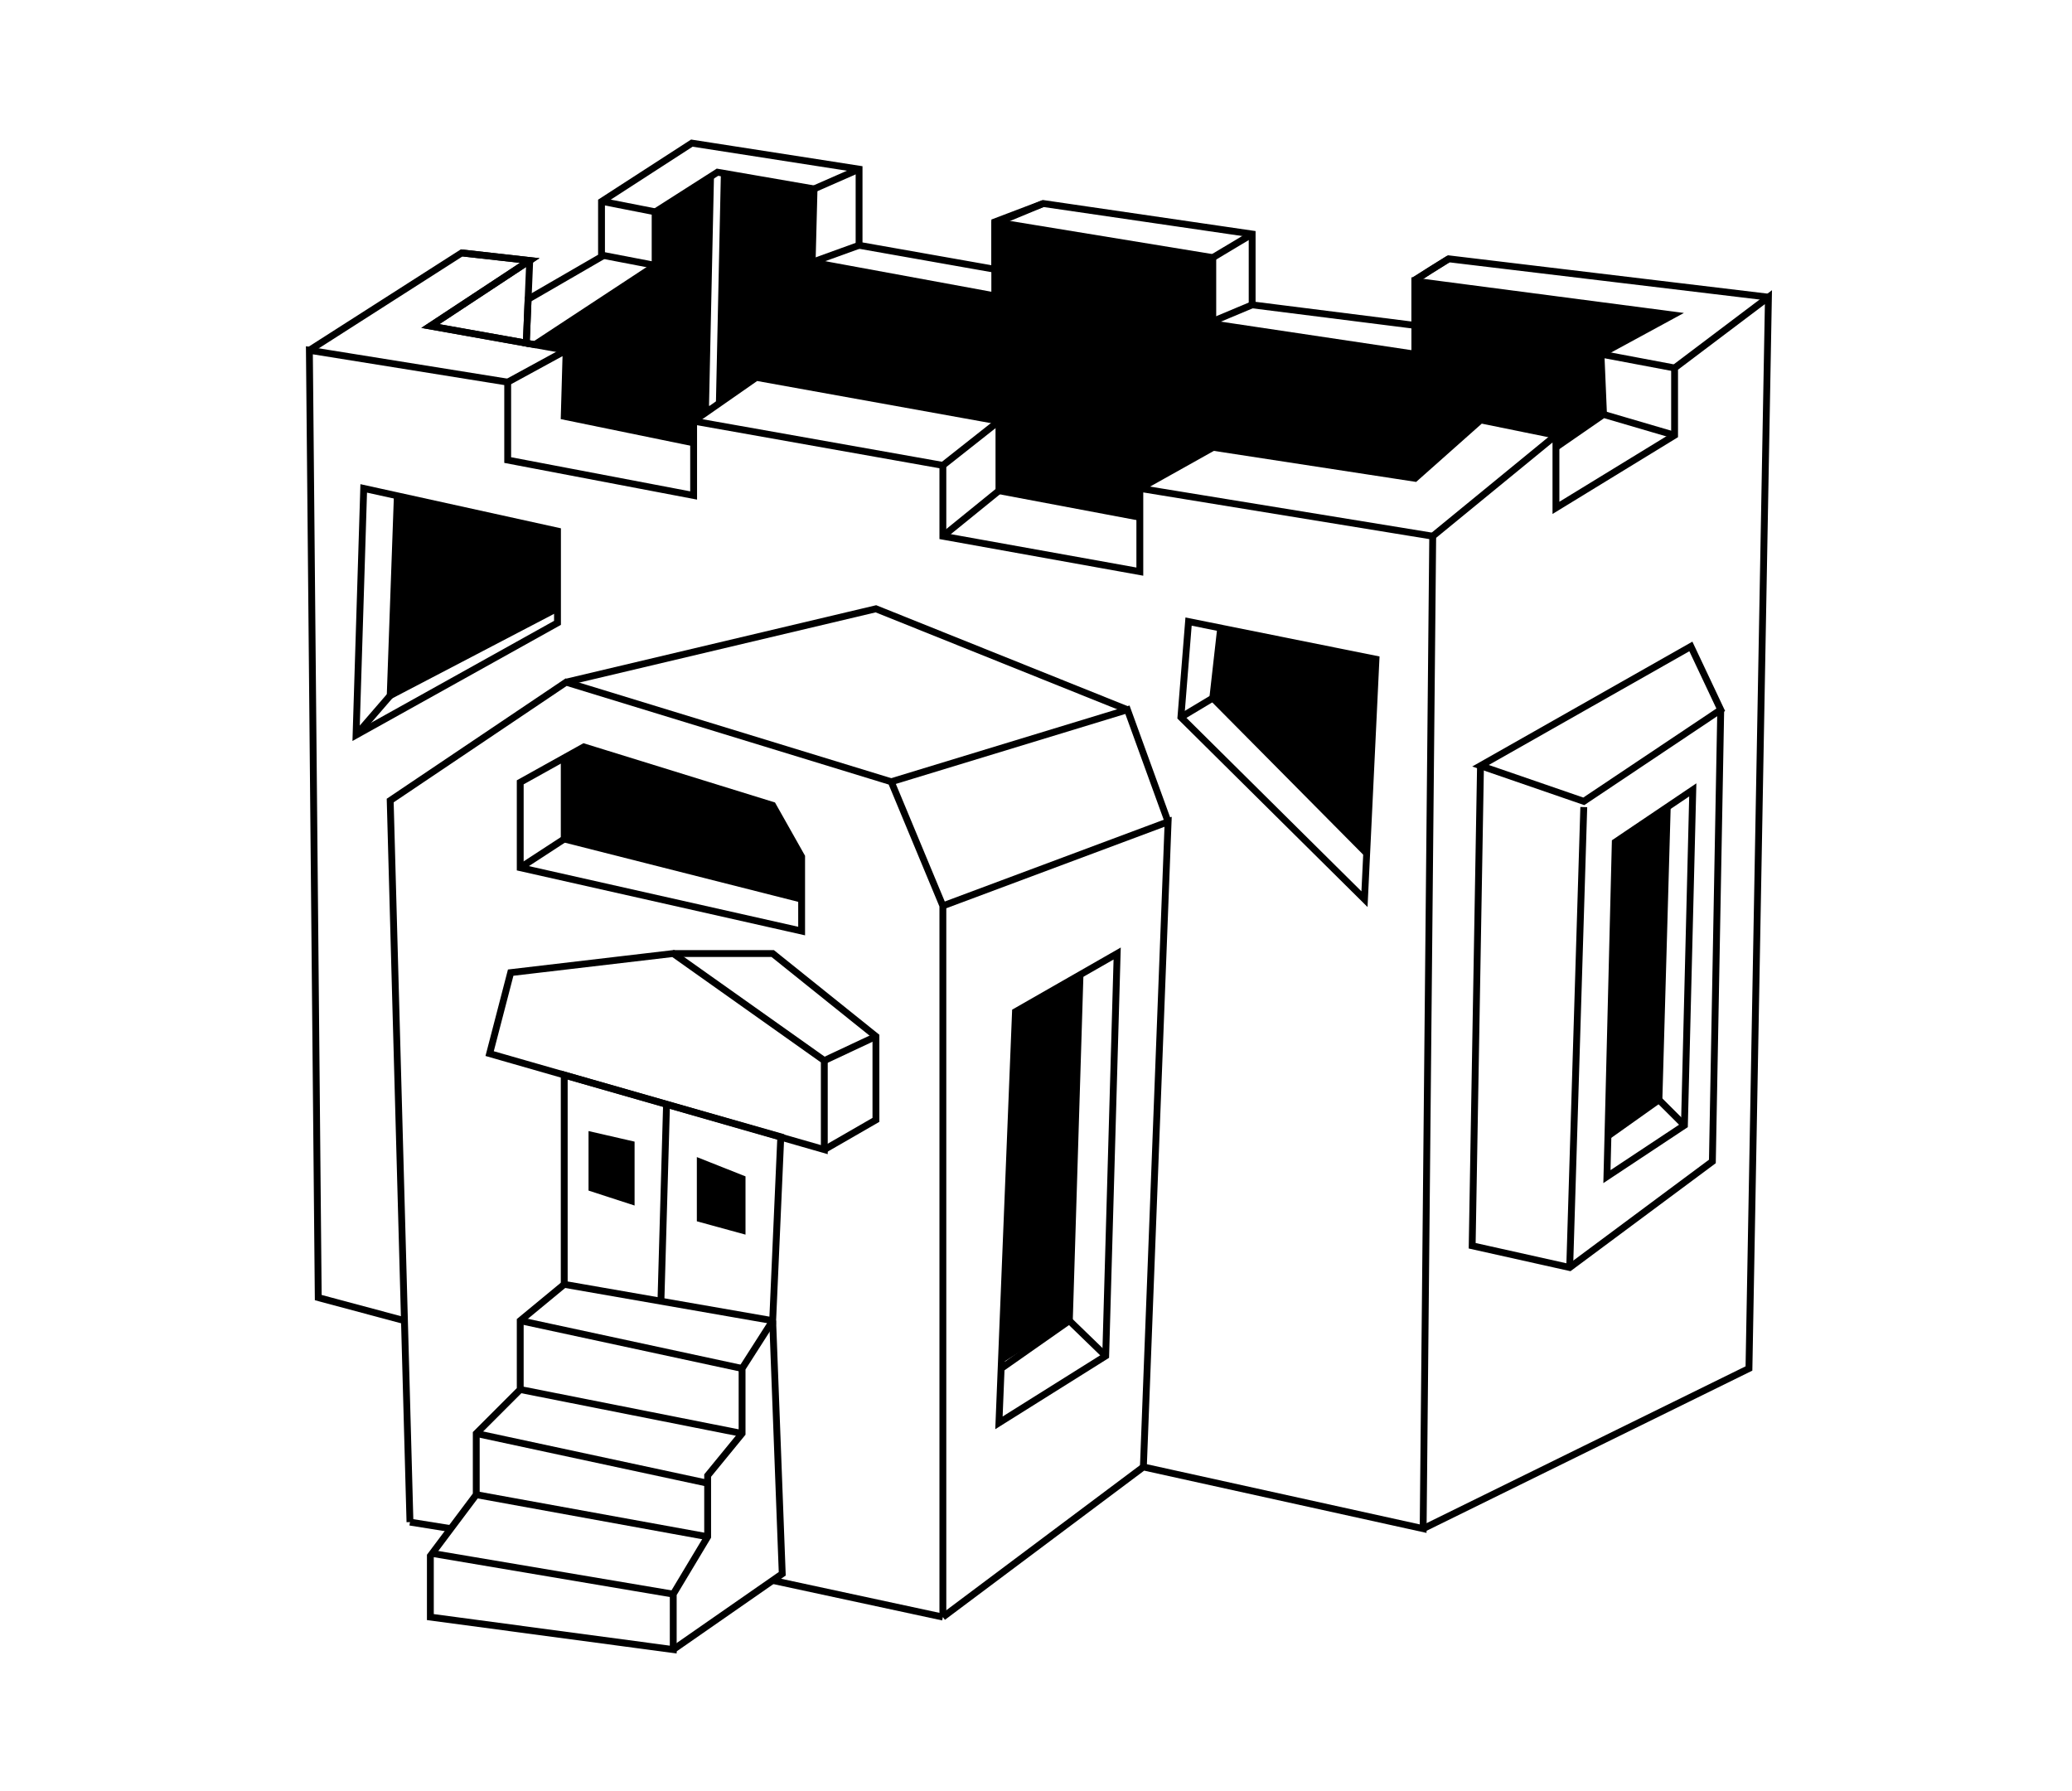 <svg xmlns="http://www.w3.org/2000/svg" viewBox="0 0 907.45 784.46"><defs><style>.a{fill:#fff;}.b{fill:none;stroke:#000;stroke-miterlimit:10;stroke-width:3px;}</style></defs><title>black-lodge-3</title><rect class="a" width="907.45" height="784.46"/><polyline class="b" points="179.55 666.63 170.89 350.61 247.94 298.77 390.32 342.38 412.94 396.74 412.94 708.23"/><polygon class="b" points="247.11 562.5 247.11 556.63 247.11 470.82 341.95 497.89 338.4 578.41 247.11 562.5"/><polyline class="b" points="338.4 578.41 325 599.35 325 627.82 309.92 646.25 309.92 673.05 294.85 698.17 294.85 722.46 188.48 708.23 188.48 681.42 208.58 654.62 208.58 627.82 227.84 608.56 227.84 578.41 247.11 562.5"/><line class="b" x1="227.84" y1="578.41" x2="325" y2="599.35"/><line class="b" x1="227.84" y1="608.56" x2="325" y2="627.82"/><line class="b" x1="208.58" y1="627.82" x2="309.92" y2="649.6"/><line class="b" x1="208.58" y1="654.62" x2="309.92" y2="673.05"/><line class="b" x1="189.29" y1="680.35" x2="294.85" y2="698.18"/><polyline class="b" points="338.4 578.41 342.59 689.26 294.85 722.46"/><line class="b" x1="412.94" y1="708.23" x2="338.4" y2="692.18"/><line class="b" x1="179.55" y1="666.63" x2="197.43" y2="669.5"/><polygon class="b" points="214.44 461.44 361.01 503.5 361.01 464.51 294.85 417.61 223.66 425.98 214.44 461.44"/><polyline class="b" points="294.85 417.61 338.4 417.61 383.62 453.9 383.62 490.47 361.01 503.5"/><line class="b" x1="361.01" y1="464.51" x2="383.62" y2="453.9"/><polygon class="b" points="227.84 380.01 227.84 342.63 255.7 327.12 338.4 352.71 351.08 375.2 351.08 407.77 227.84 380.01"/><polyline class="b" points="247.11 331.9 247.11 367.45 351.08 393.81"/><line class="b" x1="227.84" y1="380.01" x2="247.11" y2="367.45"/><polyline class="b" points="247.94 298.77 383.62 266.63 493.77 310.84"/><polyline class="b" points="412.94 396.74 511.58 359.91 500.75 642.48"/><polyline class="b" points="511.58 359.91 493.77 310.84 390.32 342.38"/><polyline class="b" points="177.13 578.41 139.38 568.3 135.5 153.41 222.35 167.37 222.35 201.49 303.78 217 303.78 184.43 412.94 203.82 412.94 234.84 499.2 250.35 499.2 213.9 627.47 234.84 623.28 669.5 500.75 642.48 412.94 708.23"/><polyline class="b" points="627.47 234.84 681.44 190.63 681.44 222.43 733.4 190.63 733.4 161.17 774.5 130.15 765.97 599.35 623.28 669.5"/><polyline class="b" points="135.5 153.41 202.19 110.76 232 114.1 202.19 133.75 188.48 142.79 205.69 145.86 230.49 150.29 231.29 131.05 263.44 112.44 263.44 88.27 303 62.68 376.24 74.08 376.24 107.43 435.67 117.94 435.67 97.95 435.67 97.95 456.89 89.13 548.39 102.5 548.39 133.51 619.64 142.5 619.64 122.81 626.55 118.29 634.47 113.35 774.5 130.15"/><polyline class="b" points="222.35 167.37 247.94 153.41 247.11 182.34 303.78 193.97"/><polyline class="b" points="303.78 184.43 331.26 165.28 437.5 184.43 437.5 214.91 499.2 226.54"/><polyline class="b" points="499.2 213.9 531.33 195.91 619.74 209.48 648.52 183.92 681.44 190.63"/><polyline class="b" points="247.94 153.41 188.48 142.79 232 114.1 202.19 110.76"/><polyline class="b" points="232 114.1 230.49 150.29 234.21 150.96 287.01 116.24 287.01 92.79 314.23 75.42 356.52 82.74 355.69 114.86 435.67 129.57 435.67 97.19 456.89 89.13"/><polyline class="b" points="263.57 88.19 287.01 92.79 287.01 116.24 263.07 111.64"/><line class="b" x1="356.52" y1="82.74" x2="376.24" y2="74.08"/><line class="b" x1="531.15" y1="112.82" x2="548.39" y2="102.5"/><line class="b" x1="619.3" y1="122.81" x2="634.47" y2="113.35"/><path class="b" d="M619.64,155.09"/><line class="b" x1="531.15" y1="140.74" x2="548.39" y2="133.51"/><line class="b" x1="355.69" y1="114.86" x2="376.24" y2="107.43"/><line class="b" x1="412.94" y1="203.82" x2="437.5" y2="184.43"/><polyline class="b" points="681.44 195.91 702.28 181.5 733.4 190.63"/><polyline class="b" points="733.4 161.17 701.16 155.09 702.28 181.5"/><polyline class="b" points="701.16 155.09 732.71 137.95 619.64 123.15 619.64 155.09 531.15 141.86 531.15 112.83 435.67 97.19"/><polygon class="b" points="155.94 321.93 159.29 213.9 244.16 232.59 244.16 272.79 155.94 321.93"/><polygon class="b" points="520.54 272.23 602.62 288.73 597.59 393.81 517.19 314.11 520.54 272.23"/><polyline class="b" points="174.01 217.14 170.89 304.64 244.16 266.37"/><line class="b" x1="155.94" y1="321.93" x2="170.89" y2="304.64"/><polyline class="b" points="534.6 275.06 531.15 305.73 598.55 373.73"/><line class="b" x1="517.19" y1="314.11" x2="531.15" y2="305.73"/><line class="b" x1="289.46" y1="569.88" x2="291.92" y2="483.61"/><polygon class="b" points="306.69 508.97 306.69 533.74 325 538.76 325 516.23 306.69 508.97"/><polygon class="b" points="259.25 497.25 259.25 520.34 276.42 525.92 276.42 501.19 259.25 497.25"/><polygon class="b" points="648.4 335.37 693.63 350.96 753.61 310.84 740.53 283.12 648.4 335.37"/><polyline class="b" points="648.4 335.37 644.75 545.6 687.46 555.13 749.95 508.68 753.61 310.84"/><line class="b" x1="693.63" y1="353.47" x2="687.46" y2="555.13"/><polygon class="b" points="707.42 368.83 741.37 345.94 737.71 492.83 703.77 515.32 707.42 368.83"/><polyline class="b" points="730.19 353.47 726.54 481.69 703.77 497.86"/><line class="b" x1="726.54" y1="481.69" x2="737.71" y2="492.83"/><polygon class="b" points="444.74 443.09 437.5 623.16 484.25 593.84 489.27 417.61 444.74 443.09"/><polyline class="b" points="473 426.92 468.33 578.41 438.46 599.35"/><line class="b" x1="468.33" y1="578.41" x2="484.25" y2="593.84"/><polygon points="247.11 367.45 247.11 331.9 255.7 327.12 338.4 352.71 351.08 375.2 351.08 393.81 247.11 367.45"/><polygon points="170.89 304.64 174.01 217.14 244.16 232.59 244.16 266.37 170.89 304.64"/><polygon points="534.6 275.06 531.15 305.73 598.55 373.73 602.62 288.73 534.6 275.06"/><polygon points="438.55 597.15 468.33 578.41 473 426.92 444.74 443.09 438.55 597.15"/><polygon points="306.69 533.74 325 538.76 325 516.23 306.69 508.97 306.69 533.74"/><polygon points="259.25 520.34 276.42 525.92 276.42 501.19 259.25 497.25 259.25 520.34"/><polygon points="703.77 497.86 726.54 481.69 730.19 353.47 707.42 368.83 703.77 497.86"/><line class="b" x1="412.94" y1="234.84" x2="437.5" y2="214.91"/><polygon points="310.72 177.74 310.52 177.73 312.71 76.39 287.01 92.79 287.01 116.24 234.21 150.96 247.94 153.41 247.11 182.34 303.78 193.97 303.78 184.43 312.07 178.66 310.7 178.63 310.72 177.74"/><polygon points="732.71 137.95 619.64 123.15 619.64 155.09 531.15 140.74 531.15 112.83 435.67 97.95 435.67 129.57 355.69 114.86 356.52 82.74 315.72 75.67 313.52 177.64 331.26 165.28 437.5 184.43 437.5 214.91 499.2 226.54 499.2 213.9 531.33 195.91 619.74 209.48 648.52 183.92 681.44 190.63 681.44 195.91 702.28 181.5 701.16 155.09 732.71 137.95"/></svg>